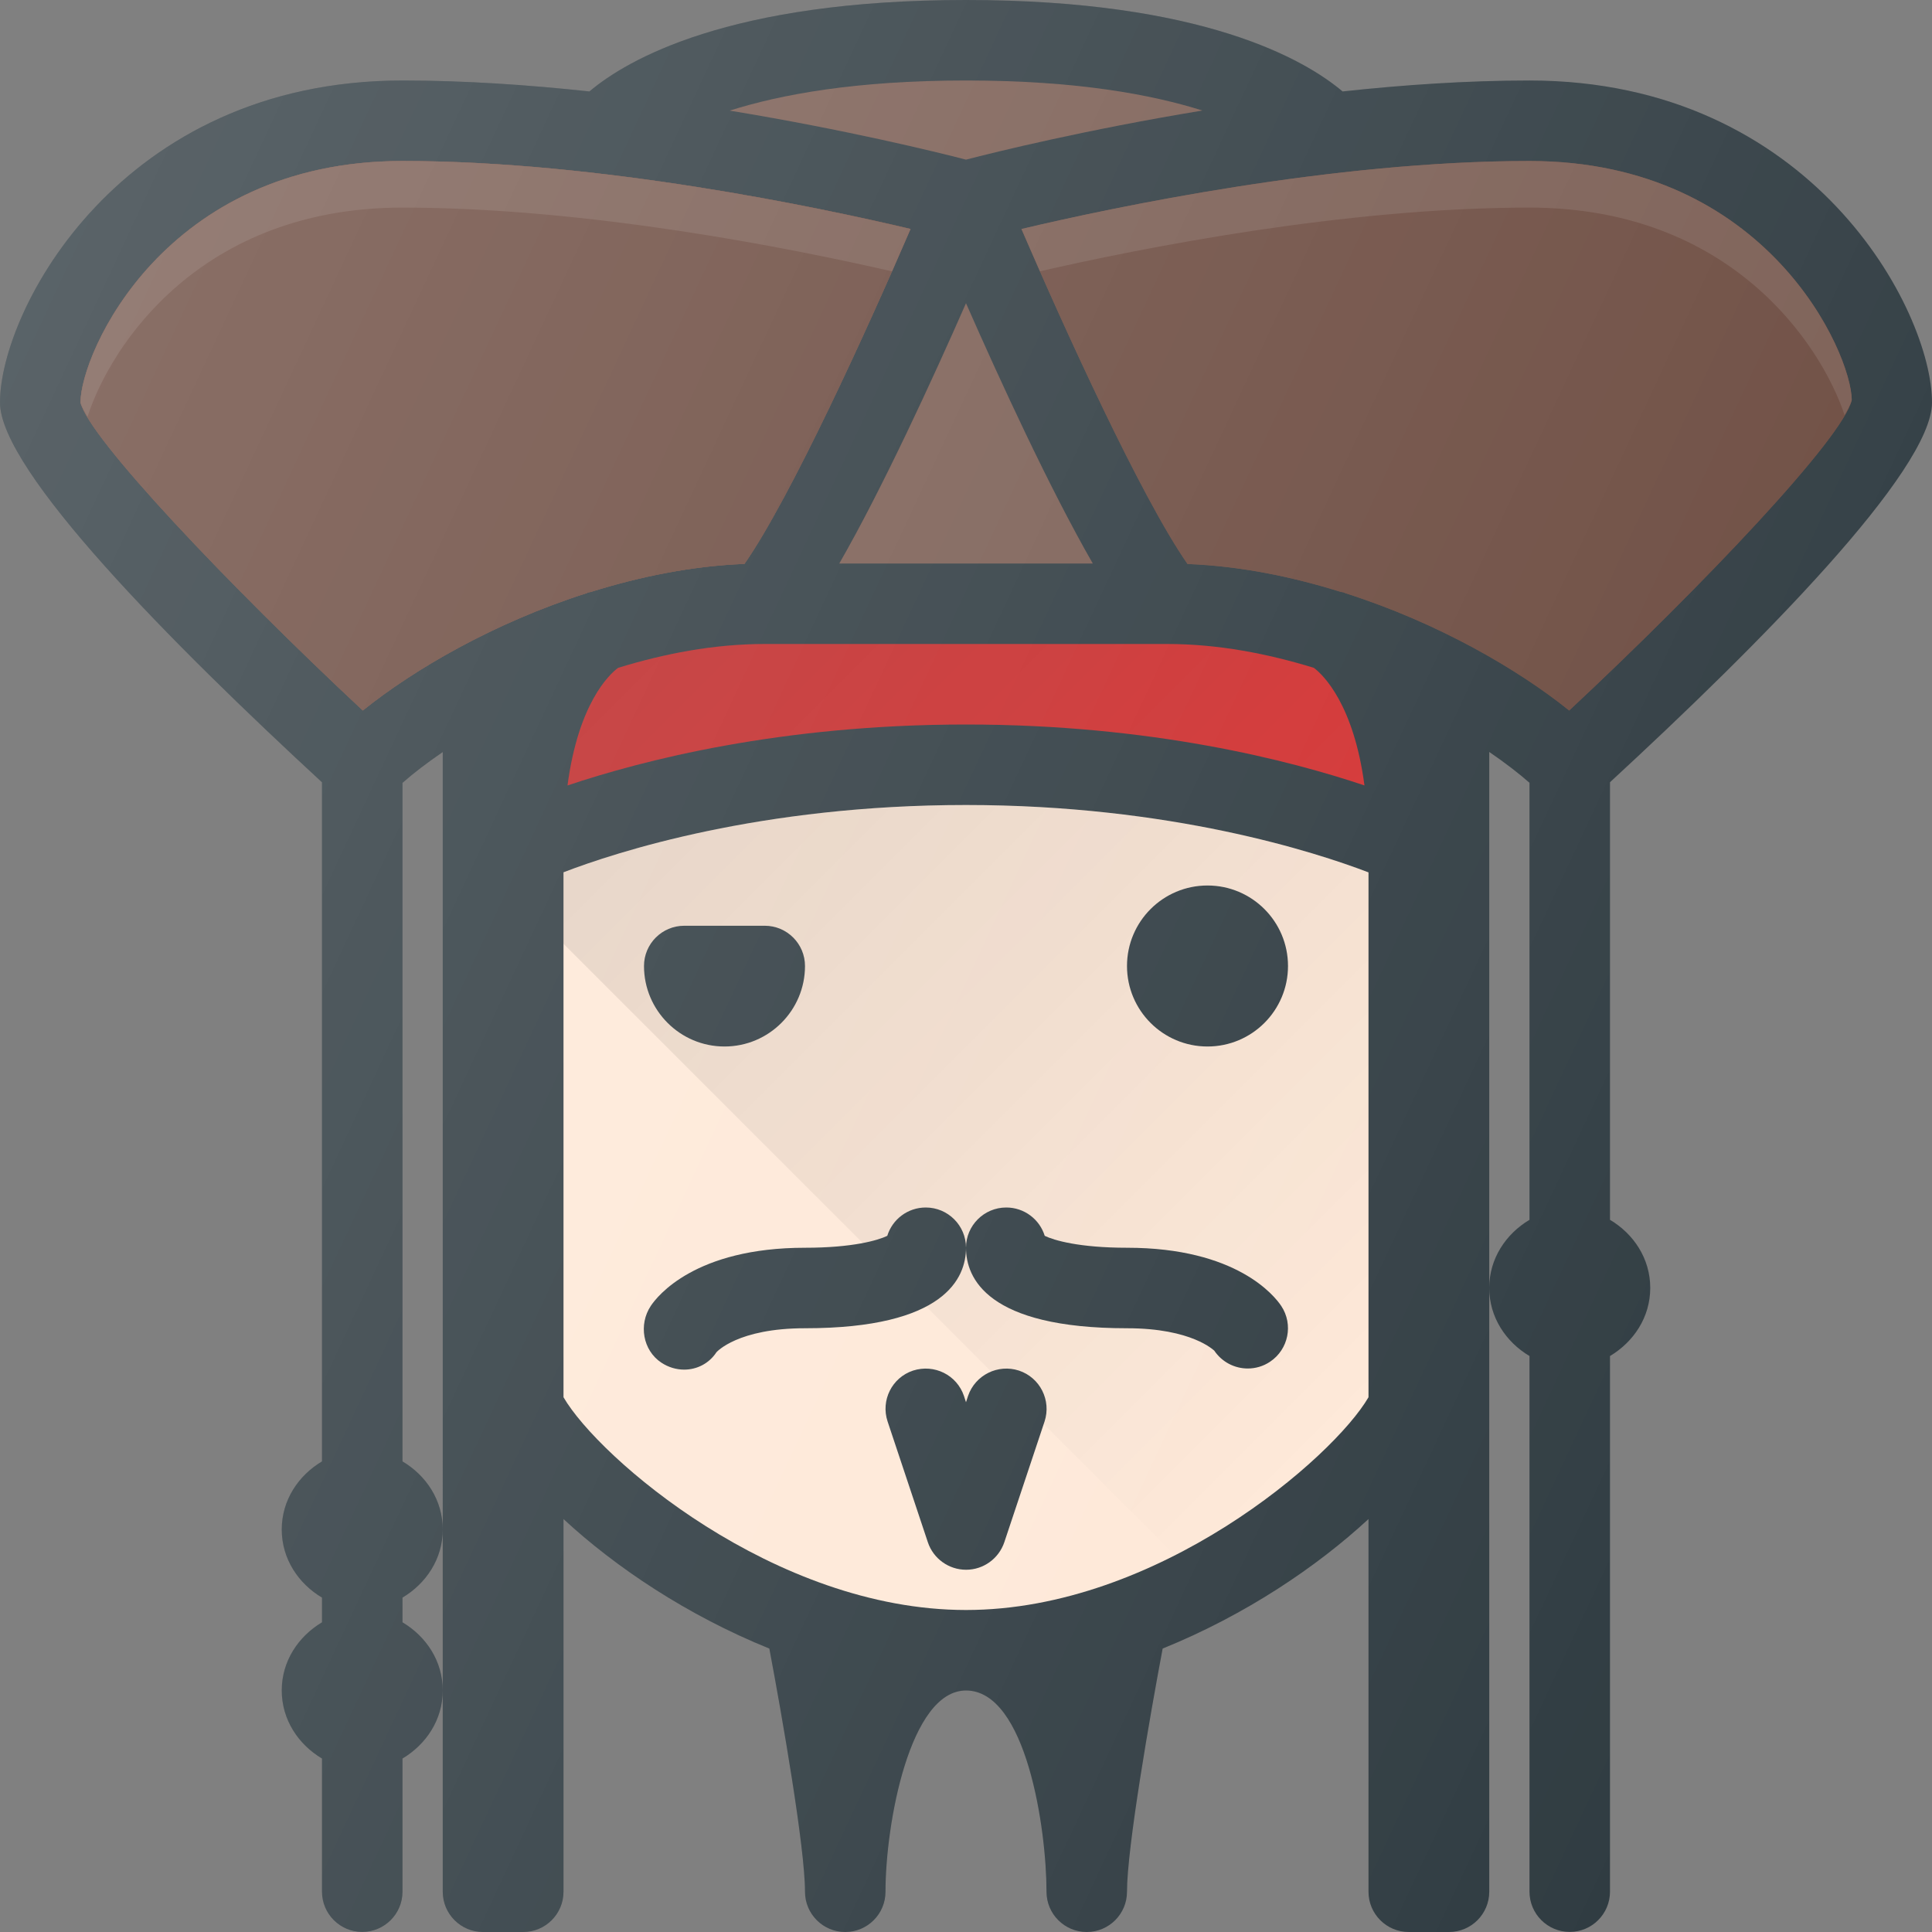<svg xmlns="http://www.w3.org/2000/svg" enable-background="new 0 0 24 24" viewBox="0 0 24 24"><rect x="0" y="0" width="24" height="24" fill="#808080" stroke="none"/><path fill="#303c42" d="M24,5c0-1.139-1.487-4-5-4c-0.772,0-1.562,0.054-2.322,0.136C16.215,0.745,14.948,0,12,0   S7.785,0.745,7.322,1.136C6.562,1.054,5.772,1,5,1C1.487,1,0,3.861,0,5c0,0.846,2.137,2.999,4,4.718v8.436   C3.707,18.329,3.5,18.635,3.5,19s0.207,0.672,0.5,0.846v0.307c-0.293,0.175-0.5,0.481-0.5,0.846s0.207,0.672,0.5,0.846v1.654   c0,0.276,0.224,0.5,0.5,0.5s0.5-0.224,0.5-0.5v-1.654c0.293-0.175,0.5-0.481,0.5-0.846S5.293,20.327,5,20.153v-0.307   C5.293,19.671,5.5,19.365,5.5,19S5.293,18.328,5,18.154V9.725c0.132-0.117,0.301-0.247,0.5-0.383V19v2v2.5   C5.5,23.776,5.724,24,6,24h0.5C6.776,24,7,23.776,7,23.5v-4.63c0.641,0.594,1.531,1.194,2.557,1.609   C9.715,21.317,10,22.952,10,23.5c0,0.276,0.224,0.5,0.5,0.5s0.5-0.224,0.5-0.5c0-0.845,0.302-2.5,1-2.5c0.748,0,1,1.717,1,2.5   c0,0.276,0.224,0.5,0.5,0.5s0.5-0.224,0.5-0.5c0-0.548,0.285-2.183,0.443-3.021c1.027-0.416,1.916-1.016,2.557-1.609v4.63   c0,0.276,0.224,0.5,0.5,0.5H18c0.276,0,0.5-0.224,0.5-0.5V16V9.341c0.199,0.136,0.368,0.267,0.5,0.383v5.429   c-0.293,0.175-0.5,0.481-0.5,0.846s0.207,0.672,0.5,0.846v6.654c0,0.276,0.224,0.5,0.5,0.5s0.5-0.224,0.5-0.5v-6.654   c0.293-0.175,0.5-0.481,0.5-0.846s-0.207-0.672-0.5-0.846V9.717C21.863,7.999,24,5.846,24,5z"/><path fill="#6d4c41" d="M23.003 4.969c-.106.469-1.844 2.301-3.51 3.857-.628-.506-1.624-1.089-2.782-1.458-.003-.001-.012-.006-.014-.007-.013-.006-.026-.004-.04-.008-.602-.188-1.244-.321-1.905-.347-.58-.834-1.533-2.932-2.063-4.161C13.837 2.573 16.555 2 19 2 21.956 2 23 4.389 23.003 4.969zM12 3.767C12.416 4.713 13.035 6.061 13.575 7h-3.149C10.965 6.061 11.584 4.713 12 3.767z"/><path fill="#fff" d="M12,3.767C12.416,4.713,13.035,6.061,13.575,7h-3.149   C10.965,6.061,11.584,4.713,12,3.767z" enable-background="new" opacity=".1"/><path fill="#6d4c41" d="M12,1c1.375,0,2.303,0.174,2.937,0.373C13.495,1.61,12.367,1.888,12,1.983   c-0.367-0.095-1.494-0.372-2.935-0.609C9.699,1.174,10.626,1,12,1z"/><path fill="#fff" d="M12,1c1.375,0,2.303,0.174,2.937,0.373   C13.495,1.61,12.367,1.888,12,1.983c-0.367-0.095-1.494-0.372-2.935-0.609C9.699,1.174,10.626,1,12,1z" enable-background="new" opacity=".1"/><path fill="#6d4c41" d="M1 5c0-.611 1.044-3 4-3 2.445 0 5.163.573 6.311.844-.53 1.229-1.483 3.326-2.063 4.161C8.586 7.031 7.943 7.165 7.34 7.353 7.328 7.357 7.315 7.356 7.303 7.361 7.3 7.362 7.292 7.367 7.289 7.368 6.131 7.737 5.135 8.32 4.507 8.826 2.841 7.27 1.104 5.44 1 5zM23.003 4.969c-.106.469-1.844 2.301-3.51 3.857-.628-.506-1.624-1.089-2.782-1.458-.003-.001-.012-.006-.014-.007-.013-.006-.026-.004-.04-.008-.602-.188-1.244-.321-1.905-.347-.58-.834-1.533-2.932-2.063-4.161C13.837 2.573 16.555 2 19 2 21.956 2 23 4.389 23.003 4.969z"/><path fill="#6d4c41" d="M1,5c0-0.611,1.044-3,4-3c2.445,0,5.163,0.573,6.311,0.844c-0.53,1.229-1.483,3.326-2.063,4.161   C8.586,7.031,7.943,7.165,7.34,7.353C7.328,7.357,7.315,7.356,7.303,7.361C7.3,7.362,7.292,7.367,7.289,7.368   C6.131,7.737,5.135,8.32,4.507,8.826C2.841,7.27,1.104,5.44,1,5z"/><path fill="#6d4c41" d="M1,5c0-0.611,1.044-3,4-3c2.445,0,5.163,0.573,6.311,0.844c-0.53,1.229-1.483,3.326-2.063,4.161   C8.586,7.031,7.943,7.165,7.34,7.353C7.328,7.357,7.315,7.356,7.303,7.361C7.3,7.362,7.292,7.367,7.289,7.368   C6.131,7.737,5.135,8.32,4.507,8.826C2.841,7.27,1.104,5.44,1,5z"/><path fill="#fff" d="M19 2.579c2.499 0 3.621 1.699 3.914 2.577.041-.071.079-.141.089-.187C23 4.389 21.956 2 19 2c-2.445 0-5.163.573-6.311.844.07.162.147.339.23.526C14.165 3.085 16.695 2.579 19 2.579zM5 2.579c2.305 0 4.835.506 6.081.792.083-.187.16-.365.23-.526C10.163 2.573 7.445 2 5 2 2.044 2 1 4.389 1 5c.01.043.048.109.087.177C1.377 4.28 2.499 2.579 5 2.579z" enable-background="new" opacity=".1"/><path fill="#fee8d7" d="M12,20c-2.382,0-4.565-1.893-5-2.643v-6.521C7.653,10.585,9.446,10,12,10   c2.542,0,4.343,0.586,5,0.837v6.52C16.565,18.107,14.382,20,12,20z"/><path fill="#d32f2f" d="M16.95,9.757C16.026,9.447,14.308,9,12,9S7.974,9.447,7.05,9.757   C7.184,8.744,7.564,8.38,7.679,8.296C8.251,8.121,8.865,8,9.5,8h5c0.636,0,1.249,0.121,1.821,0.296   C16.44,8.385,16.817,8.753,16.95,9.757z"/><linearGradient id="a" x1="9.314" x2="14.685" y1="17.349" y2="11.978" gradientTransform="matrix(1 0 0 -1 0 24)" gradientUnits="userSpaceOnUse"><stop offset="0" stop-opacity=".1"/><stop offset="1" stop-opacity="0"/></linearGradient><path fill="url(#a)" d="M16.95,9.757C16.026,9.447,14.308,9,12,9S7.974,9.447,7.05,9.757   C7.184,8.744,7.564,8.38,7.679,8.296C8.251,8.121,8.865,8,9.5,8h5c0.636,0,1.249,0.121,1.821,0.296   C16.44,8.385,16.817,8.753,16.95,9.757z"/><linearGradient id="b" x1="9.278" x2="17.589" y1="15.442" y2="7.13" gradientTransform="matrix(1 0 0 -1 0 24)" gradientUnits="userSpaceOnUse"><stop offset="0" stop-opacity=".1"/><stop offset="1" stop-opacity="0"/></linearGradient><path fill="url(#b)" d="M17,10.837C16.343,10.586,14.542,10,12,10c-2.554,0-4.347,0.585-5,0.836v0.888l7.593,7.593   c1.218-0.619,2.141-1.502,2.407-1.961V10.837z"/><path fill="#303c42" d="M9,13c0.552,0,1-0.449,1-1c0-0.276-0.224-0.5-0.5-0.5h-1C8.224,11.5,8,11.724,8,12   C8,12.551,8.448,13,9,13z"/><circle cx="15" cy="12" r="1" fill="#303c42"/><path fill="#303c42" d="M11.5 15c-.225 0-.415.148-.478.352C10.909 15.407 10.595 15.5 10 15.5c-1.365 0-1.836.602-1.916.723-.153.23-.099.551.131.704.089.059.188.087.284.087.156 0 .308-.074.401-.216C8.903 16.795 9.163 16.5 10 16.5c1.74 0 2-.626 2-1C12 15.224 11.776 15 11.5 15zM14 15.5c-.596 0-.909-.093-1.022-.148C12.915 15.148 12.725 15 12.5 15c-.276 0-.5.224-.5.5 0 .374.26 1 2 1 .812 0 1.08.278 1.084.278l0 0C15.181 16.922 15.339 17 15.5 17c.096 0 .192-.027.277-.084.229-.153.292-.463.139-.693C15.836 16.102 15.365 15.5 14 15.5zM12.658 17.026c-.26-.085-.544.054-.633.316L12 17.419l-.025-.077c-.088-.262-.369-.401-.633-.316-.262.087-.403.37-.316.632l.5 1.5c.068.204.26.342.475.342s.406-.138.475-.342l.5-1.5C13.062 17.396 12.92 17.113 12.658 17.026z"/><linearGradient id="c" x1="-.858" x2="22.885" y1="17.649" y2="6.578" gradientTransform="matrix(1 0 0 -1 0 24)" gradientUnits="userSpaceOnUse"><stop offset="0" stop-color="#fff" stop-opacity=".2"/><stop offset="1" stop-color="#fff" stop-opacity="0"/></linearGradient><path fill="url(#c)" d="M24,5c0-1.139-1.487-4-5-4c-0.772,0-1.562,0.054-2.322,0.136C16.215,0.745,14.948,0,12,0   S7.785,0.745,7.322,1.136C6.562,1.054,5.772,1,5,1C1.487,1,0,3.861,0,5c0,0.846,2.137,2.999,4,4.718v8.436   C3.707,18.329,3.5,18.635,3.5,19s0.207,0.672,0.5,0.846v0.307c-0.293,0.175-0.5,0.481-0.5,0.846s0.207,0.672,0.5,0.846v1.654   c0,0.276,0.224,0.5,0.5,0.5s0.5-0.224,0.5-0.5v-1.654c0.293-0.175,0.5-0.481,0.5-0.846S5.293,20.327,5,20.153v-0.307   C5.293,19.671,5.5,19.365,5.5,19S5.293,18.328,5,18.154V9.725c0.132-0.117,0.301-0.247,0.5-0.383V19v2v2.5   C5.5,23.776,5.724,24,6,24h0.5C6.776,24,7,23.776,7,23.5v-4.63c0.641,0.594,1.531,1.194,2.557,1.609   C9.715,21.317,10,22.952,10,23.5c0,0.276,0.224,0.5,0.5,0.5s0.5-0.224,0.5-0.5c0-0.845,0.302-2.5,1-2.5c0.748,0,1,1.717,1,2.5   c0,0.276,0.224,0.5,0.5,0.5s0.5-0.224,0.5-0.5c0-0.548,0.285-2.183,0.443-3.021c1.027-0.416,1.916-1.016,2.557-1.609v4.63   c0,0.276,0.224,0.5,0.5,0.5H18c0.276,0,0.5-0.224,0.5-0.5V16V9.341c0.199,0.136,0.368,0.267,0.5,0.383v5.429   c-0.293,0.175-0.5,0.481-0.5,0.846s0.207,0.672,0.5,0.846v6.654c0,0.276,0.224,0.5,0.5,0.5s0.5-0.224,0.5-0.5v-6.654   c0.293-0.175,0.5-0.481,0.5-0.846s-0.207-0.672-0.5-0.846V9.717C21.863,7.999,24,5.846,24,5z"/></svg>
